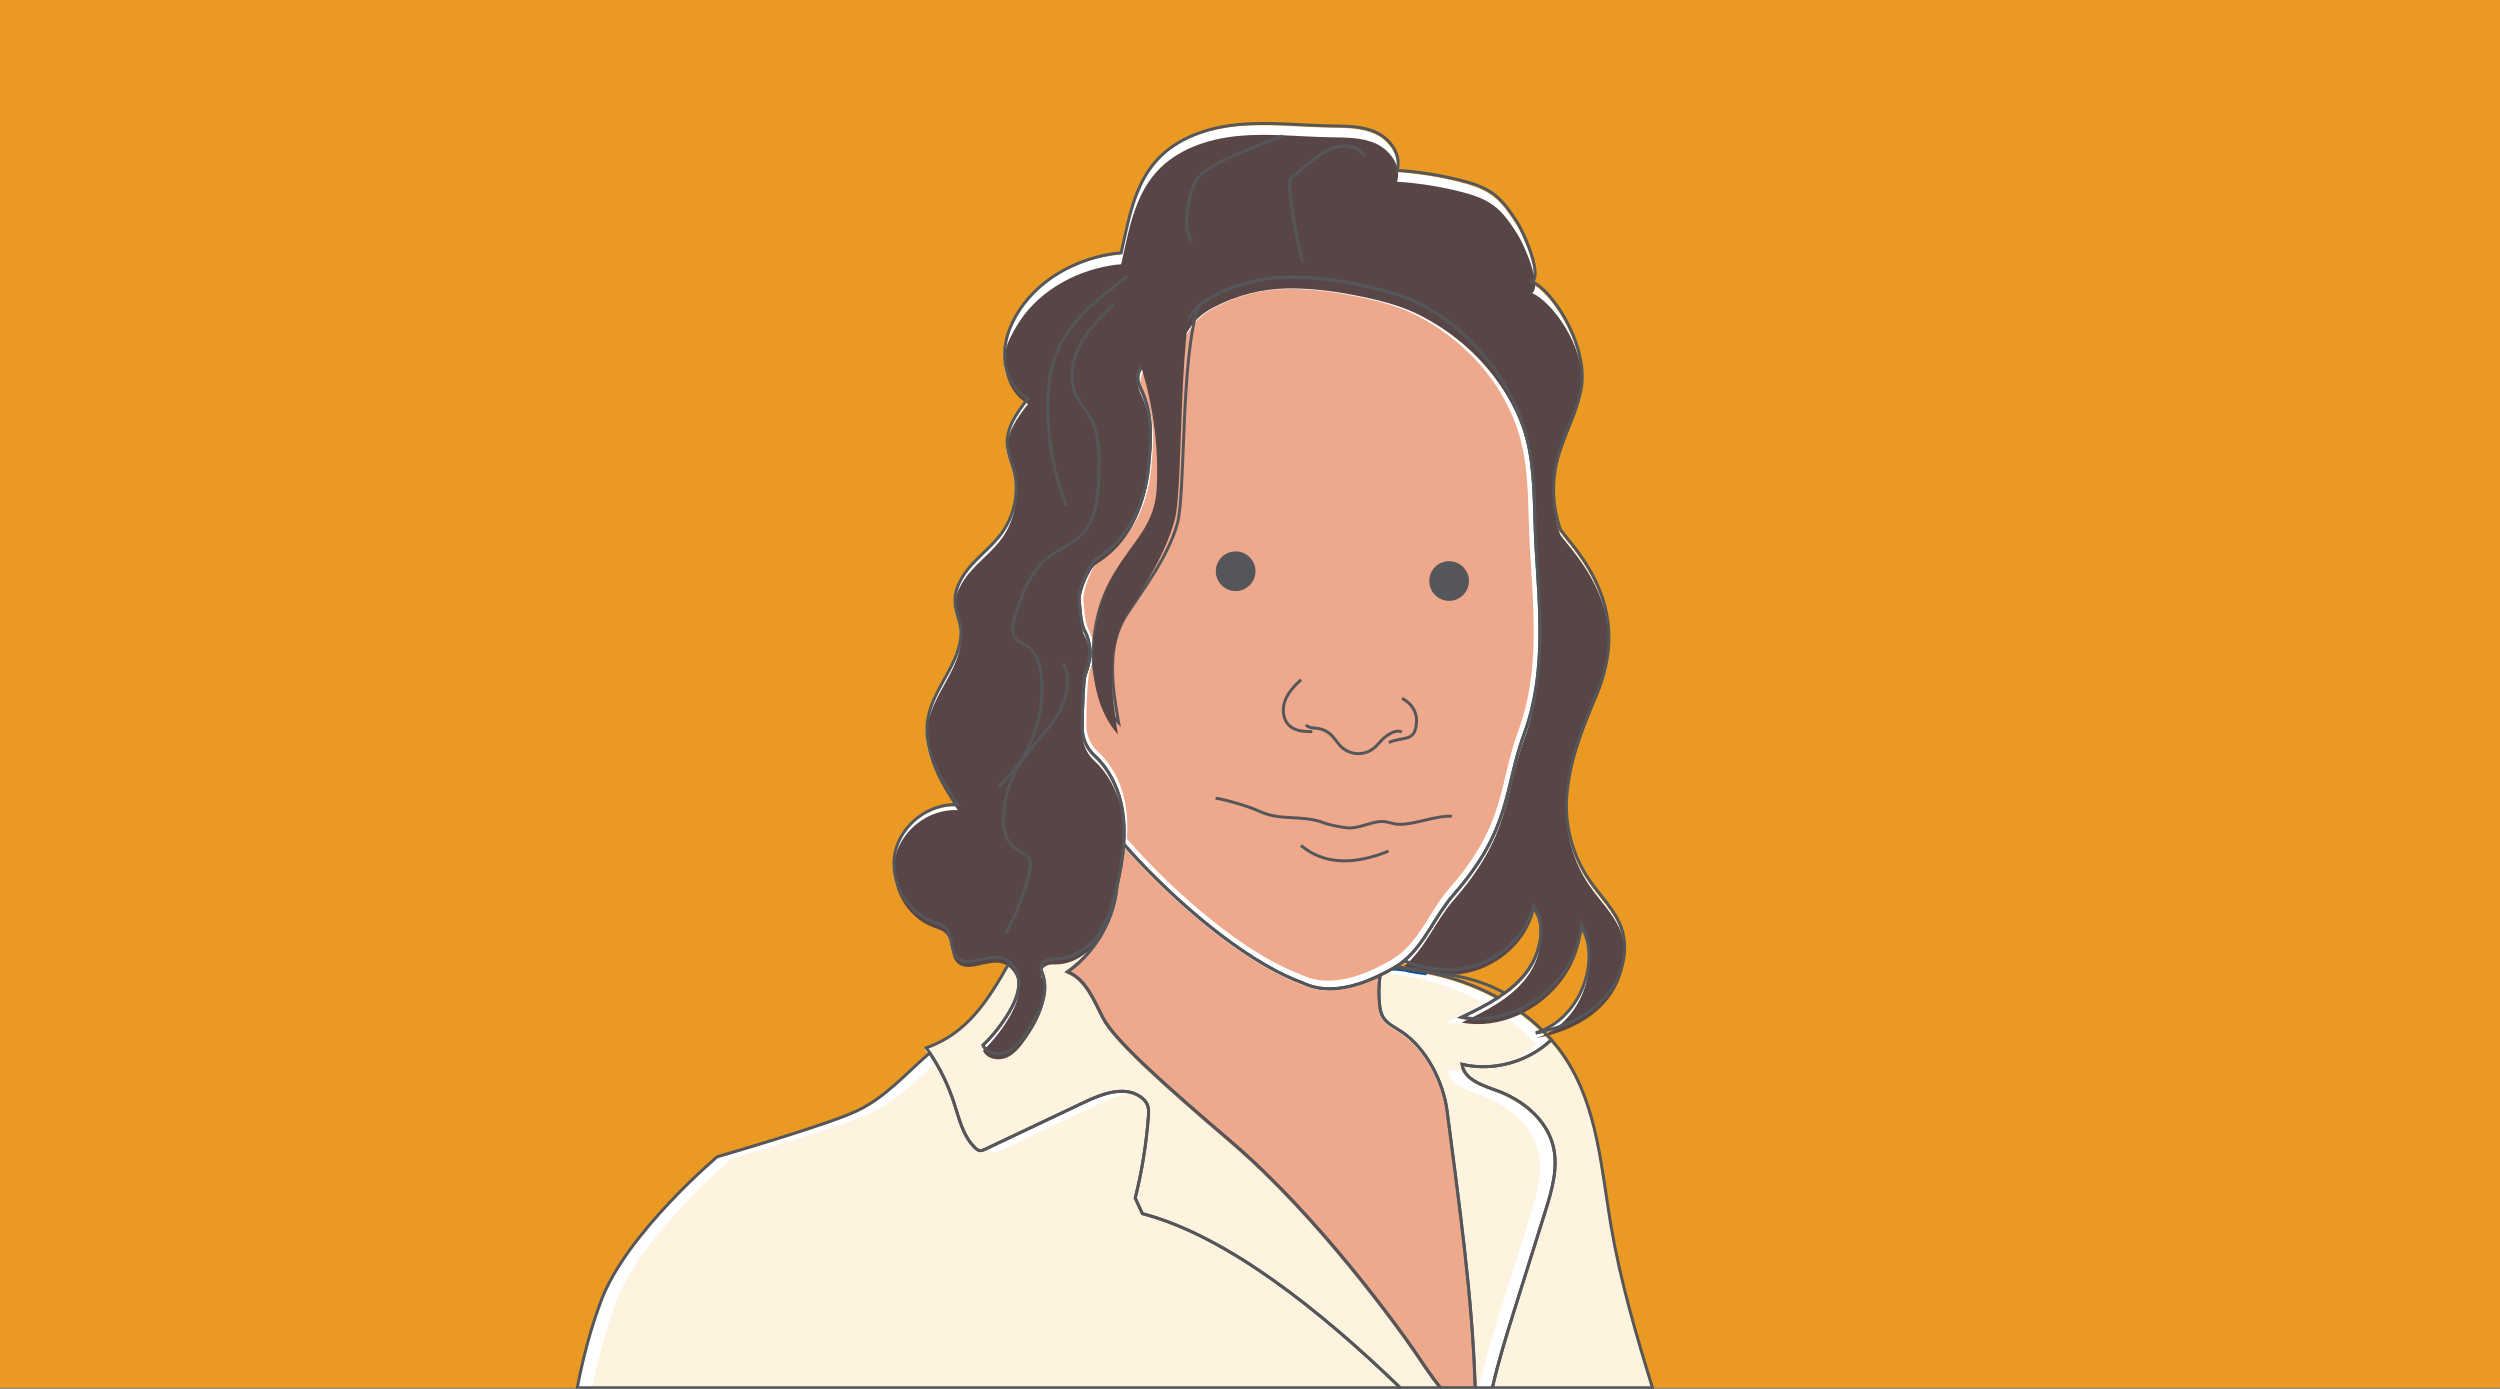 <?xml version="1.0" encoding="UTF-8"?>
<svg id="Layer_1" xmlns="http://www.w3.org/2000/svg" version="1.1" viewBox="0 0 841.89 467.72">
  <rect x="0" y="0" width="841.89" height="467.72" fill="#808080" stroke="none"/>
  <!-- Generator: Adobe Illustrator 29.0.0, SVG Export Plug-In . SVG Version: 2.1.0 Build 186)  -->
  <defs>
    <style>
      .st0, .st1, .st2 {
        fill: none;
      }

      .st3 {
        fill: #fdf3df;
      }

      .st4 {
        fill: #eea88c;
      }

      .st5 {
        fill: #ea9923;
      }

      .st6 {
        fill: #55565a;
      }

      .st7 {
        fill: #584646;
      }

      .st8 {
        fill: #fff;
      }

      .st1 {
        stroke: #054ea1;
        stroke-width: .89px;
      }

      .st1, .st2 {
        stroke-miterlimit: 10;
      }

      .st2 {
        stroke: #55565a;
      }
    </style>
  </defs>
  <rect class="st5" width="841.89" height="467.32"/>
  <g>
    <path class="st8" d="M375.54,301.17c.11-.73.19-1.45.26-2.18,0,.02,0,.04-.01.06-.6,2.64-1.29,5.29-2.17,7.85.22-.06.44-.11.66-.15.56-1.83.99-3.69,1.27-5.58Z"/>
    <path class="st8" d="M469.46,326.28s-.04.02-.06.04c1.19.12,2.37.26,3.55.42-.98-.24-1.95-.52-2.89-.84-.2.13-.39.27-.6.39Z"/>
    <path class="st8" d="M503.6,367.81c8.67,3.14,16.76,9.61,19.04,18.55,1.89,7.39-.41,15.14-2.69,22.42-3.44,10.99-6.89,21.97-10.33,32.96-2.7,8.62-5.4,17.36-7.41,26.19h53.91c-5.51-17.92-10.79-35.93-13.94-54.4-3.31-19.43-4.54-40.13-15.37-56.6-1.43-2.18-3.03-4.23-4.74-6.17-7.84,7.47-19.54,10.74-30.09,8.25.69,5.09,6.79,7.07,11.62,8.82Z"/>
    <path class="st8" d="M471.17,467.92c-26.58-25.74-58.41-51.21-86.83-58.62l-2.41-5.23c2.25-9.01,3.73-18.22,4.43-27.48.09-1.23.17-2.49-.23-3.66-.45-1.33-1.49-2.4-2.67-3.16-5.49-3.56-12.72-.81-18.64,1.99-11.16,5.29-22.32,10.58-33.48,15.87-.51.24-1.05.49-1.62.45-.68-.05-1.26-.51-1.75-.99-4.08-3.94-5.34-9.86-7.11-15.25-1.93-5.89-4.67-11.52-8.1-16.67-8.03,6.89-14.88,15.02-24.71,19.6-10.34,4.82-46.88,15.37-46.88,15.37,0,0-30.51,25.73-39.04,48.35-3.6,9.56-6.15,19.42-8.09,29.44h277.13Z"/>
    <path class="st8" d="M480.4,328c-2.47-.51-4.96-.93-7.45-1.27,2.41.59,4.92.96,7.45,1.27Z"/>
    <path class="st8" d="M320.86,371.86c1.76,5.39,3.03,11.31,7.11,15.25.49.48,1.07.94,1.75.99.56.04,1.11-.21,1.62-.45,11.16-5.29,22.32-10.58,33.48-15.87,5.91-2.8,13.14-5.55,18.64-1.99,1.18.76,2.21,1.83,2.67,3.16.4,1.16.32,2.43.23,3.66-.7,9.26-2.18,18.47-4.43,27.48l2.41,5.23c28.42,7.41,60.25,32.88,86.83,58.62h13.53c-3.31-4.15-6.23-8.74-9.24-13.09-4.93-7.13-31.88-44.67-61.15-69.69-22.27-19.04-39.32-34.19-43.25-41.8-3.06-5.92-5.7-13.01-11.9-15.47,2.8-1.99,5.31-4.35,7.5-6.99,3.44-4.14,6.05-8.97,7.62-14.12-.22.03-.44.08-.66.15-.96,2.76-2.15,5.42-3.78,7.84-1.23,1.83-2.74,3.51-4.47,4.91-.73.59-1.5,1.14-2.3,1.61-2.13,1.27-4.49,2.09-6.97,2.25-2.37.15-5.61.36-5.91,2.71-.11.83.27,1.63.55,2.42.37,1.04.58,2.08.68,3.14.54,5.85-2.81,11.87-6.32,16.88-1.75,2.5-3.71,5.07-6.52,6.27-2.81,1.2-6.69.43-7.91-2.37,3.43-3.3,6.4-7.08,8.82-11.18.62-1.06,1.2-2.16,1.71-3.29.96-2.18,1.61-4.48,1.51-6.84-.1-2.5-1.22-5.05-3.06-6.65-7.1,12.45-14.08,24-28.1,28.82.41.58.81,1.17,1.2,1.76,3.44,5.16,6.18,10.78,8.1,16.67Z"/>
    <path class="st8" d="M465.28,342.95c1.37,2.47,4.22,3.63,6.55,5.23,8.17,5.59,13.88,16.78,15.14,26.6,3.99,31.05,8.54,62.5,9.44,93.15h5.79c2.01-8.83,4.71-17.57,7.41-26.19,3.44-10.99,6.89-21.97,10.33-32.96,2.28-7.28,4.58-15.02,2.69-22.42-2.28-8.94-10.37-15.41-19.04-18.55-4.83-1.75-10.93-3.72-11.62-8.82,10.56,2.49,22.26-.78,30.09-8.25-.85-.97-1.73-1.92-2.65-2.83-.85.2-1.71.39-2.57.56.78-.24,1.54-.53,2.28-.85-2.56-2.52-5.34-4.82-8.3-6.89-5.94,2.63-12.54,3.66-18.98,2.45,4.17-2.01,8.41-4.09,12.3-6.6-5.81-3.19-12.06-5.65-18.44-7.34-1.76-.47-3.52-.87-5.3-1.24-2.54-.31-5.05-.68-7.45-1.27-1.18-.16-2.37-.29-3.55-.42-1.59.93-3.26,1.84-4.99,2.68-.46,3.28-.53,6.62-.18,9.92.15,1.39.38,2.81,1.06,4.04Z"/>
    <path class="st8" d="M371.05,343.33c3.93,7.61,20.98,22.76,43.25,41.8,29.27,25.03,56.22,62.56,61.15,69.69,3.01,4.35,5.93,8.94,9.24,13.09h11.71c-.9-30.64-5.45-62.1-9.44-93.15-1.26-9.82-6.97-21.01-15.14-26.6-2.33-1.6-5.17-2.76-6.55-5.23-.68-1.22-.91-2.64-1.06-4.04-.35-3.3-.28-6.63.18-9.92-2.32,1.13-4.75,2.14-7.21,2.92-6.35,2.02-12.98,2.53-18.91-.35-1.68-.61-3.38-1.33-5.11-2.12-19.74-9.11-42.05-29.64-55.09-44.61-.34,4.76-1.21,9.51-2.28,14.16-.07.73-.15,1.45-.26,2.18-.28,1.89-.71,3.76-1.27,5.58-1.57,5.15-4.18,9.97-7.62,14.12-2.19,2.64-4.71,5-7.5,6.99,6.2,2.47,8.84,9.55,11.9,15.47Z"/>
    <path class="st8" d="M516.87,184.35c-.62-10.64-.22-21.67-2.17-32.15-3.81-20.49-18.06-39.52-36.58-49.08-6.11-3.15-12.83-4.93-19.56-6.35-8.7-1.83-17.64-3.07-26.7-2.81-8.19.23-16.2,2.48-23.46,6.29s-7.42,6.81-11.36,11.46c-2.4,2.84-11.25,8.3-12.93,11.62-.67,1.32-1.29,2.72-1.32,4.2-.04,1.7.69,3.3,1.39,4.85,3.84,8.38,3.06,16.65,2.19,25.82-1.17,12.34-6.96,24.18-17.57,30.59-2.45,1.48-6.01,10.95-5.75,13.75.17,1.76.48,7.98,1.73,10.29,2.36,4.33,2.53,9.79.44,14.26-.57,1.22-1.16,11.12-1.13,18.82.02,3.53,1.59,6.83,4.19,9.22,4.49,4.11,7.46,9.87,8.86,15.91.18.78.35,1.57.48,2.36.62,3.79.7,7.63.43,11.46,13.04,14.97,35.35,35.51,55.09,44.61,1.72.8,3.43,1.52,5.11,2.12,5.93,2.88,12.56,2.37,18.91.35,2.47-.78,4.89-1.79,7.21-2.92,1.73-.84,3.4-1.75,4.99-2.68.02-.01.04-.02.06-.04.21-.12.4-.26.6-.39.86-.54,1.68-1.13,2.45-1.76,7.04-5.82,10.45-15.15,16.66-22.24,19.65-22.44,16.86-35.42,23.79-54.23,7.57-20.53,5.12-42.67,3.92-63.31Z"/>
    <path class="st8" d="M545.74,313.34c-2.1-6.19-7.09-10.87-10.8-16.25-5.68-8.23-8.44-18.43-7.68-28.4.94-12.27,5.47-24.03,10.32-35.34,13.26-30.94-11.62-51.56-12.69-54.95-7.31-23.08,7-36.52,7.56-49.9.56-13.38-9.9-29.87-16.86-33.05,3.43-2.33-2.74-16.45-5-19.92-2.24-3.44-4.54-6.96-7.81-9.44-3.34-2.54-7.46-3.82-11.54-4.84-6.93-1.73-14.02-2.84-21.16-3.3,1.64-5.05-2.18-10.54-7-12.77-4.82-2.23-10.34-2.1-15.66-2.2-10.3-.19-20.62-1.42-30.87-.43-10.25.99-20.75,4.53-27.58,12.23-7.67,8.65-9.41,20.74-11.78,30.97-1.24.09-2.48.24-3.71.45-12.82,2.15-25.12,9.35-31.63,20.6-2.64,4.55-4.3,9.81-3.86,15.05.44,5.24,3.23,10.42,7.82,12.98-3.68,4.69-7.57,10.04-6.96,15.97.26,2.51,1.32,4.86,2.01,7.29,2.11,7.38.66,15.7-3.82,21.93-2.92,4.05-6.94,7.15-10.28,10.86-3.33,3.71-6.07,8.48-5.48,13.44.27,2.29,1.24,4.44,1.67,6.71,2.06,11.07-8.82,20.32-10.84,31.4-1.89,10.38,4.21,20.36,10.04,29.15-9.64-.55-19.13,6.72-21.11,16.17-1.98,9.45,3.79,19.92,12.84,23.29,1.49.55,3.1.97,4.22,2.1,2.5,2.52,1.28,7.22,3.75,9.77,3.6,3.73,9.92-.95,14.97.23,1.07.25,2.01.77,2.82,1.47,1.85,1.6,2.97,4.15,3.06,6.65.09,2.36-.55,4.66-1.51,6.84-.5,1.13-1.08,2.23-1.71,3.29-2.41,4.1-5.39,7.88-8.82,11.18,1.22,2.8,5.1,3.57,7.91,2.37,2.81-1.2,4.76-3.77,6.52-6.27,3.51-5.01,6.86-11.02,6.32-16.88-.1-1.05-.31-2.1-.68-3.14-.45-1.24-1.11-2.53.22-3.89.9-.91,2.2-1.31,3.48-1.24,3.09.17,6.03-.71,8.63-2.26.8-.48,1.57-1.02,2.3-1.61,1.72-1.4,3.24-3.08,4.47-4.91,1.63-2.42,2.83-5.08,3.78-7.84.89-2.56,1.57-5.21,2.17-7.85,0-.02,0-.04.01-.06,1.06-4.65,1.94-9.4,2.28-14.16.27-3.83.19-7.67-.43-11.46-.13-.79-.29-1.57-.48-2.36-1.41-6.03-4.37-11.8-8.86-15.91-2.6-2.38-4.18-5.69-4.19-9.22-.03-7.7.55-17.59,1.13-18.82,2.09-4.47,1.92-9.93-.44-14.26-1.25-2.3-1.56-8.52-1.73-10.29-.26-2.8,3.3-12.27,5.75-13.75,10.61-6.41,16.4-18.25,17.57-30.59.87-9.17,1.64-17.44-2.19-25.82-.71-1.54-1.43-3.15-1.39-4.85.04-1.48.66-2.88,1.32-4.2,1.68-3.32,10.53-8.78,12.93-11.62,3.92-4.64,4.24-7.74,11.32-11.44,7.72-4.04,16.27-6.24,24.98-6.34,8.55-.09,16.99,1.11,25.21,2.84,6.73,1.41,13.45,3.19,19.56,6.35,18.52,9.56,32.77,28.6,36.58,49.08,1.95,10.48,1.55,21.51,2.17,32.15,1.2,20.64,3.65,42.78-3.92,63.31-6.93,18.81-4.14,31.78-23.79,54.23-6.21,7.1-9.62,16.42-16.66,22.24,6.89,2.91,14.6,3.86,21.86,2.15,10.24-2.4,19.24-10.39,21.88-20.58,4.44,7.2,2,17.03-3.47,23.48-1.88,2.22-4.05,4.13-6.39,5.84-.74.54-1.49,1.05-2.26,1.55-3.88,2.52-8.12,4.59-12.3,6.6,6.45,1.21,13.04.19,18.98-2.45.85-.38,1.69-.8,2.52-1.24,10.25-5.51,18.06-15.87,18.85-27.56,5.95,11.53.94,27.02-9.77,33.92-.35.23-2.61,1.47-3.3,1.77-.74.32-1.5.61-2.28.85.86-.16,1.72-.35,2.57-.56.76-.18,1.53-.38,2.28-.59,0,0,0,0,0,0,0,0,.02,0,.03,0,0,0,.02,0,.03,0,0,0,0,0,0,0,6.71-1.91,13.06-5.14,17.82-10.18,5.91-6.26,8.93-15.64,6.16-23.79Z"/>
  </g>
  <g>
    <path class="st0" d="M375.54,301.17c.11-.73.19-1.45.26-2.18,0,.02,0,.04-.01.06-.6,2.64-1.29,5.29-2.17,7.85.22-.06.44-.11.66-.15.56-1.83.99-3.69,1.27-5.58Z"/>
    <path class="st0" d="M472.95,326.73c2.5.33,4.98.76,7.45,1.27,3.11.38,6.24.68,9.26,1.2,5.85,1,11.51,3,16.73,5.83,2.34-1.7,4.51-3.61,6.39-5.84,5.47-6.46,7.91-16.28,3.47-23.48-2.65,10.18-11.64,18.17-21.88,20.58-7.26,1.7-14.97.76-21.86-2.15-.77.63-1.59,1.22-2.45,1.76.94.32,1.91.6,2.89.84Z"/>
    <path class="st1" d="M469.46,326.28s-.04.02-.06.04c1.19.12,2.37.26,3.55.42-.98-.24-1.95-.52-2.89-.84-.2.13-.39.27-.6.39Z"/>
    <path class="st3" d="M503.6,367.81c8.67,3.14,16.76,9.61,19.04,18.55,1.89,7.39-.41,15.14-2.69,22.42-3.44,10.99-6.89,21.97-10.33,32.96-2.7,8.62-5.4,17.36-7.41,26.19h53.91c-5.51-17.92-10.79-35.93-13.94-54.4-3.31-19.43-4.54-40.13-15.37-56.6-1.43-2.18-3.03-4.23-4.74-6.17-7.84,7.47-19.54,10.74-30.09,8.25.69,5.09,6.79,7.07,11.62,8.82Z"/>
    <path class="st3" d="M476.49,467.92c-26.58-25.74-58.41-51.21-86.83-58.62l-2.41-5.23c2.25-9.01,3.73-18.22,4.43-27.48.09-1.23.17-2.49-.23-3.66-.45-1.33-1.49-2.4-2.67-3.16-5.49-3.56-12.72-.81-18.64,1.99-11.16,5.29-22.32,10.58-33.48,15.87-.51.24-1.05.49-1.62.45-.68-.05-1.26-.51-1.75-.99-4.08-3.94-5.34-9.86-7.11-15.25-1.93-5.89-4.67-11.52-8.1-16.67-8.03,6.89-14.88,15.02-24.71,19.6-10.34,4.82-46.88,15.37-46.88,15.37,0,0-30.51,25.73-39.04,48.35-3.6,9.56-6.15,19.42-8.09,29.44h277.13Z"/>
    <path class="st1" d="M480.4,328c-2.47-.51-4.96-.93-7.45-1.27,2.41.59,4.92.96,7.45,1.27Z"/>
    <path class="st3" d="M320.86,371.86c1.76,5.39,3.03,11.31,7.11,15.25.49.48,1.07.94,1.75.99.56.04,1.11-.21,1.62-.45,11.16-5.29,22.32-10.58,33.48-15.87,5.91-2.8,13.14-5.55,18.64-1.99,1.18.76,2.21,1.83,2.67,3.16.4,1.16.32,2.43.23,3.66-.7,9.26-2.18,18.47-4.43,27.48l2.41,5.23c28.42,7.41,60.25,32.88,86.83,58.62h13.53c-3.31-4.15-6.23-8.74-9.24-13.09-4.93-7.13-31.88-44.67-61.15-69.69-22.27-19.04-39.32-34.19-43.25-41.8-3.06-5.92-5.7-13.01-11.9-15.47,2.8-1.99,5.31-4.35,7.5-6.99,3.44-4.14,6.05-8.97,7.62-14.12-.22.03-.44.08-.66.15-.96,2.76-2.15,5.42-3.78,7.84-1.23,1.83-2.74,3.51-4.47,4.91-.73.59-1.5,1.14-2.3,1.61-2.13,1.27-4.49,2.09-6.97,2.25-2.37.15-5.61.36-5.91,2.71-.11.83.27,1.63.55,2.42.37,1.04.58,2.08.68,3.14.54,5.85-2.81,11.87-6.32,16.88-1.75,2.5-3.71,5.07-6.52,6.27-2.81,1.2-6.69.43-7.91-2.37,3.43-3.3,6.4-7.08,8.82-11.18.62-1.06,1.2-2.16,1.71-3.29.96-2.18,1.61-4.48,1.51-6.84-.1-2.5-1.22-5.05-3.06-6.65-7.1,12.45-14.08,24-28.1,28.82.41.58.81,1.17,1.2,1.76,3.44,5.16,6.18,10.78,8.1,16.67Z"/>
    <path class="st3" d="M460.52,344.03c1.37,2.47,4.22,3.63,6.55,5.23,8.17,5.59,13.88,16.78,15.14,26.6,3.99,31.05,8.54,62.5,9.44,93.15h5.79c2.01-8.83,4.71-17.57,7.41-26.19,3.44-10.99,6.89-21.97,10.33-32.96,2.28-7.28,4.58-15.02,2.69-22.42-2.28-8.94-10.37-15.41-19.04-18.55-4.83-1.75-10.93-3.72-11.62-8.82,10.56,2.49,22.26-.78,30.09-8.25-.85-.97-1.73-1.92-2.65-2.83-.85.2-1.71.39-2.57.56.78-.24,1.54-.53,2.28-.85-2.56-2.52-5.34-4.82-8.3-6.89-5.94,2.63-12.54,3.66-18.98,2.45,4.17-2.01,8.41-4.09,12.3-6.6-5.81-3.19-12.06-5.65-18.44-7.34-1.76-.47-3.52-.87-5.3-1.24-2.54-.31-5.05-.68-7.45-1.27-1.18-.16-2.37-.29-3.55-.42-1.59.93-3.26,1.84-4.99,2.68-.46,3.28-.53,6.62-.18,9.92.15,1.39.38,2.81,1.06,4.04Z"/>
    <path class="st4" d="M371.05,343.33c3.93,7.61,20.98,22.76,43.25,41.8,29.27,25.03,56.22,62.56,61.15,69.69,3.01,4.35,5.93,8.94,9.24,13.09h11.71c-.9-30.64-5.45-62.1-9.44-93.15-1.26-9.82-6.97-21.01-15.14-26.6-2.33-1.6-5.17-2.76-6.55-5.23-.68-1.22-.91-2.64-1.06-4.04-.35-3.3-.28-6.63.18-9.92-2.32,1.13-4.75,2.14-7.21,2.92-6.35,2.02-12.98,2.53-18.91-.35-1.68-.61-3.38-1.33-5.11-2.12-19.74-9.11-42.05-29.64-55.09-44.61-.34,4.76-1.21,9.51-2.28,14.16-.07.73-.15,1.45-.26,2.18-.28,1.89-.71,3.76-1.27,5.58-1.57,5.15-4.18,9.97-7.62,14.12-2.19,2.64-4.71,5-7.5,6.99,6.2,2.47,8.84,9.55,11.9,15.47Z"/>
    <path class="st4" d="M515.17,183.99c-.61-10.43-.21-21.24-2.12-31.51-3.73-20.08-17.66-36.78-35.76-46.15-5.97-3.09-12.54-4.83-19.12-6.22-8.5-1.79-17.25-3.01-26.11-2.76-8.01.23-15.84,2.43-22.93,6.16s-7.26,6.68-11.1,11.24c-2.35,2.78-11,6.17-12.64,9.43-.65,1.29-1.26,2.66-1.29,4.11-.04,1.66.67,3.24,1.36,4.75,3.75,8.21,2.99,16.32,2.14,25.31-1.14,12.09-6.8,23.7-17.17,29.98-2.4,1.45-5.88,10.73-5.62,13.48.16,1.73.47,7.83,1.69,10.08,2.31,4.25,2.47,9.6.43,13.98-.56,1.2-1.14,10.9-1.1,18.44.02,3.46,1.55,6.7,4.1,9.03,4.39,4.03,7.29,9.68,8.67,15.59.18.77.34,1.54.47,2.31.61,3.72.69,7.48.42,11.23,12.75,14.67,34.56,34.8,53.86,43.73,1.69.78,3.35,1.49,4.99,2.08,5.79,2.82,12.28,2.32,18.48.35,2.41-.77,4.78-1.75,7.05-2.87,1.69-.83,3.33-1.72,4.88-2.63.02-.01.04-.02.06-.04.2-.12.39-.26.58-.38.84-.53,1.64-1.11,2.39-1.73,6.88-5.71,10.21-14.85,16.29-21.8,19.21-22,16.48-34.72,23.26-53.15,7.4-20.12,5-41.82,3.83-62.06Z"/>
    <path class="st7" d="M546.11,314.57c-2.1-6.19-7.09-10.87-10.8-16.25-5.68-8.23-8.44-18.43-7.68-28.4.94-12.27,5.47-24.03,10.32-35.34,13.26-30.94-11.62-51.56-12.69-54.95-7.31-23.08,7-36.52,7.56-49.9.56-13.38-9.9-27.87-16.86-31.04,3.43-2.33-2.74-16.45-5-19.92-2.24-3.44-4.54-6.96-7.81-9.44-3.34-2.54-7.46-3.82-11.54-4.84-6.93-1.73-14.02-2.84-21.16-3.3,1.64-5.05-2.18-10.54-7-12.77-4.82-2.23-10.34-2.1-15.66-2.2-10.3-.19-20.62-1.42-30.87-.43-10.25.99-20.75,4.53-27.58,12.23-7.67,8.65-9.41,20.74-11.78,30.97-1.24.09-2.48.24-3.71.45-12.82,2.15-25.12,9.35-31.63,20.6-2.64,4.55-4.3,7.81-3.86,13.05.44,5.24,3.23,10.42,7.82,12.98-3.68,4.69-7.57,10.04-6.96,15.97.26,2.51,1.32,4.86,2.01,7.29,2.11,7.38.66,15.7-3.82,21.93-2.92,4.05-6.94,7.15-10.28,10.86-3.33,3.71-6.07,8.48-5.48,13.44.27,2.29,1.24,4.44,1.67,6.71,2.06,11.07-8.82,20.32-10.84,31.4-1.89,10.38,4.21,20.36,10.04,29.15-9.64-.55-19.13,6.72-21.11,16.17-1.98,9.45,3.79,19.92,12.84,23.29,1.49.55,3.1.97,4.22,2.1,2.5,2.52,1.28,7.22,3.75,9.77,3.6,3.73,9.92-.95,14.97.23,1.07.25,2.01.77,2.82,1.47,1.85,1.6,2.97,4.15,3.06,6.65.09,2.36-.55,4.66-1.51,6.84-.5,1.13-1.08,2.23-1.71,3.29-2.41,4.1-5.39,7.88-8.82,11.18,1.22,2.8,5.1,3.57,7.91,2.37,2.81-1.2,4.76-3.77,6.52-6.27,3.51-5.01,6.86-11.02,6.32-16.88-.1-1.05-.31-2.1-.68-3.14-.45-1.24-1.11-2.53.22-3.89.9-.91,2.2-1.31,3.48-1.24,3.09.17,6.03-.71,8.63-2.26.8-.48,1.57-1.02,2.3-1.61,1.72-1.4,3.24-3.08,4.47-4.91,1.63-2.42,2.83-5.08,3.78-7.84.89-2.56,1.57-5.21,2.17-7.85,0-.02,0-.04.01-.06,1.06-4.65,1.94-9.4,2.28-14.16.27-3.83.19-7.67-.43-11.46-.13-.79-.29-1.57-.48-2.36-1.41-6.03-4.37-11.8-8.86-15.91-2.6-2.38-4.18-5.69-4.19-9.22-.03-7.7.55-17.59,1.13-18.82,2.09-4.47,1.92-9.93-.44-14.26-1.25-2.3-1.56-8.52-1.73-10.29-.26-2.8,3.3-12.27,5.75-13.75,10.61-6.41,16.4-18.25,17.57-30.59.87-9.17,1.64-17.44-2.19-25.82-.71-1.54-1.43-3.15-1.39-4.85.04-1.48.66-2.88,1.32-4.2,1.68-3.32,10.53-6.77,12.93-9.62,3.92-4.64,4.24-7.74,11.32-11.44,7.72-4.04,16.27-6.24,24.98-6.34,8.55-.09,16.99,1.11,25.21,2.84,6.73,1.41,13.45,3.19,19.56,6.35,18.52,9.56,32.77,26.6,36.58,47.08,1.95,10.48,1.55,21.51,2.17,32.15,1.2,20.64,3.65,42.78-3.92,63.31-6.93,18.81-4.14,31.78-23.79,54.23-6.21,7.1-9.62,16.42-16.66,22.24,6.89,2.91,14.6,3.86,21.86,2.15,10.24-2.4,19.24-10.39,21.88-20.58,4.44,7.2,2,17.03-3.47,23.48-1.88,2.22-4.05,4.13-6.39,5.84-.74.54-1.49,1.05-2.26,1.55-3.88,2.52-8.12,4.59-12.3,6.6,6.45,1.21,13.04.19,18.98-2.45.85-.38,1.69-.8,2.52-1.24,10.25-5.51,18.06-15.87,18.85-27.56,5.95,11.53.94,27.02-9.77,33.92-.35.23-2.61,1.47-3.3,1.77-.74.32-1.5.61-2.28.85.86-.16,1.72-.35,2.57-.56.76-.18,1.53-.38,2.28-.59,0,0,0,0,0,0,0,0,.02,0,.03,0,0,0,.02,0,.03,0,0,0,0,0,0,0,6.71-1.91,13.06-5.14,17.82-10.18,5.91-6.26,8.93-15.64,6.16-23.79Z"/>
  </g>
  <path class="st2" d="M472.03,246.59c-.98-.69-2.33-.33-3.4.21-1.19.6-2.28,1.38-3.22,2.32-.88.88-1.64,1.88-2.58,2.69-1.54,1.31-3.56,2.03-5.58,1.98s-4.01-.85-5.49-2.22c-1.39-1.29-2.31-3.03-3.72-4.3-1.21-1.09-2.77-1.8-4.39-2-1.38-.17-3.02-.09-3.87-1.19"/>
  <path class="st2" d="M467.7,250.05c5.11-2.22,8.97.06,9.33-7.04.18-3.45-1.91-6.32-4.88-7.83"/>
  <path class="st2" d="M441.92,246.39c-2.62-.03-5.46-.14-7.47-1.81-2.35-1.95-2.79-5.54-1.77-8.42s3.2-5.19,5.43-7.27"/>
  <path class="st2" d="M488.9,274.88c-5.13-.34-12.56,2.84-17.7,2.72-2.86-.07-4-1.26-6.84-.91-2.93.36-7.28,2.32-10.23,2.13-1.84-.12-6.28-.96-8-1.62-7.95-3.05-14.59-.49-22.3-4.11-3.07-1.44-11.11-3.85-14.48-4.3"/>
  <path class="st2" d="M467.58,286.62c-11.48,4.66-21.58,4.66-29.48-1.91"/>
  <path class="st2" d="M375.07,102.47c-4.2,4.08-8.47,8.25-11.25,13.41-2.79,5.15-3.91,11.54-1.54,16.9,1.31,2.97,3.59,5.42,5.11,8.29,2.95,5.57,2.84,12.2,2.66,18.5-.21,7.13-.68,14.95-5.57,20.15-3.33,3.55-8.19,5.24-11.94,8.33-5.74,4.73-8.34,12.19-10.68,19.25-.88,2.65-1.63,5.92.29,7.94.94.99,2.33,1.41,3.5,2.13,3.35,2.06,4.59,6.3,5.01,10.21,1.52,13.84-4.09,28.27-14.56,37.44"/>
  <path class="st2" d="M358,223.26c3.08,5.72,1.09,12.95-2.45,18.4-3.54,5.45-8.47,9.89-11.98,15.36-3.41,5.33-5.38,11.58-5.63,17.9-.15,3.73.49,7.88,3.37,10.25,1.87,1.54,4.64,2.32,5.46,4.6.43,1.2.19,2.52-.1,3.76-1.65,7.28-4.39,14.32-8.09,20.8"/>
  <path class="st2" d="M379.51,93.22c-9.26,6.94-18.93,14.38-23.45,25.04-2.55,6.02-3.26,12.67-3.24,19.21.04,11.21,2.17,22.4,6.25,32.84"/>
  <path class="st2" d="M438.83,88.49c-2.27-8.36-3.8-16.92-4.55-25.54-.06-.74-.12-1.5.13-2.19.32-.88,1.08-1.51,1.81-2.09,1.56-1.25,3.13-2.51,4.69-3.76,2.78-2.23,5.66-4.51,9.11-5.41s7.62-.02,9.51,2.99"/>
  <path class="st2" d="M431.95,45.77c-6.26,2.31-12.44,4.83-18.52,7.56-4.37,1.96-8.97,4.29-11.2,8.52-.99,1.87-1.42,3.97-1.84,6.05-.91,4.51-1.67,9.62,1.04,13.33"/>
  <g>
    <path class="st2" d="M375.91,300.57c.11-.73.19-1.45.26-2.18,0,.02,0,.04-.01.06-.6,2.64-1.29,5.29-2.17,7.85.22-.06.44-.11.66-.15.56-1.83.99-3.69,1.27-5.58Z"/>
    <path class="st2" d="M473.31,326.13c2.5.33,4.98.76,7.45,1.27,3.11.38,6.24.68,9.26,1.2,5.85,1,11.51,3,16.73,5.83,2.34-1.7,4.51-3.61,6.39-5.84,5.47-6.46,7.91-16.28,3.47-23.48-2.65,10.18-11.64,18.17-21.88,20.58-7.26,1.7-14.97.76-21.86-2.15-.77.63-1.59,1.22-2.45,1.76.94.32,1.91.6,2.89.84Z"/>
    <path class="st2" d="M469.82,325.68s-.04.02-.06.04c1.19.12,2.37.26,3.55.42-.98-.24-1.95-.52-2.89-.84-.2.13-.39.27-.6.39Z"/>
    <path class="st2" d="M503.96,367.21c8.67,3.14,16.76,9.61,19.04,18.55,1.89,7.39-.41,15.14-2.69,22.42-3.44,10.99-6.89,21.97-10.33,32.96-2.7,8.62-5.4,17.36-7.41,26.19h53.91c-5.51-17.92-10.79-35.93-13.94-54.4-3.31-19.43-4.54-40.13-15.37-56.6-1.43-2.18-3.03-4.23-4.74-6.17-7.84,7.47-19.54,10.74-30.09,8.25.69,5.09,6.79,7.07,11.62,8.82Z"/>
    <path class="st2" d="M471.53,467.32c-26.58-25.74-58.41-51.21-86.83-58.62l-2.41-5.23c2.25-9.01,3.73-18.22,4.43-27.48.09-1.23.17-2.49-.23-3.66-.45-1.33-1.49-2.4-2.67-3.16-5.49-3.56-12.72-.81-18.64,1.99-11.16,5.29-22.32,10.58-33.48,15.87-.51.24-1.05.49-1.62.45-.68-.05-1.26-.51-1.75-.99-4.08-3.94-5.34-9.86-7.11-15.25-1.93-5.89-4.67-11.52-8.1-16.67-8.03,6.89-14.88,15.02-24.71,19.6-10.34,4.82-46.88,15.37-46.88,15.37,0,0-30.51,25.73-39.04,48.35-3.6,9.56-6.15,19.42-8.09,29.44h277.13Z"/>
    <path class="st2" d="M480.77,327.39c-2.47-.51-4.96-.93-7.45-1.27,2.41.59,4.92.96,7.45,1.27Z"/>
    <path class="st2" d="M321.23,371.25c1.76,5.39,3.03,11.31,7.11,15.25.49.48,1.07.94,1.75.99.56.04,1.11-.21,1.62-.45,11.16-5.29,22.32-10.58,33.48-15.87,5.91-2.8,13.14-5.55,18.64-1.99,1.18.76,2.21,1.83,2.67,3.16.4,1.16.32,2.43.23,3.66-.7,9.26-2.18,18.47-4.43,27.48l2.41,5.23c28.42,7.41,60.25,32.88,86.83,58.62h13.53c-3.31-4.15-6.23-8.74-9.24-13.09-4.93-7.13-31.88-44.67-61.15-69.69-22.27-19.04-39.32-34.19-43.25-41.8-3.06-5.92-5.7-13.01-11.9-15.47,2.8-1.99,5.31-4.35,7.5-6.99,3.44-4.14,6.05-8.97,7.62-14.12-.22.03-.44.08-.66.15-.96,2.76-2.15,5.42-3.78,7.84-1.23,1.83-2.74,3.51-4.47,4.91-.73.59-1.5,1.14-2.3,1.61-2.13,1.27-4.49,2.09-6.97,2.25-2.37.15-5.61.36-5.91,2.71-.11.83.27,1.63.55,2.42.37,1.04.58,2.08.68,3.14.54,5.85-2.81,11.87-6.32,16.88-1.75,2.5-3.71,5.07-6.52,6.27-2.81,1.2-6.69.43-7.91-2.37,3.43-3.3,6.4-7.08,8.82-11.18.62-1.06,1.2-2.16,1.71-3.29.96-2.18,1.61-4.48,1.51-6.84-.1-2.5-1.22-5.05-3.06-6.65-7.1,12.45-14.08,24-28.1,28.82.41.58.81,1.17,1.2,1.76,3.44,5.16,6.18,10.78,8.1,16.67Z"/>
    <path class="st2" d="M465.65,342.35c1.37,2.47,4.22,3.63,6.55,5.23,8.17,5.59,13.88,16.78,15.14,26.6,3.99,31.05,8.54,62.5,9.44,93.15h5.79c2.01-8.83,4.71-17.57,7.41-26.19,3.44-10.99,6.89-21.97,10.33-32.96,2.28-7.28,4.58-15.02,2.69-22.42-2.28-8.94-10.37-15.41-19.04-18.55-4.83-1.75-10.93-3.72-11.62-8.82,10.56,2.49,22.26-.78,30.09-8.25-.85-.97-1.73-1.92-2.65-2.83-.85.2-1.71.39-2.57.56.78-.24,1.54-.53,2.28-.85-2.56-2.52-5.34-4.82-8.3-6.89-5.94,2.63-12.54,3.66-18.98,2.45,4.17-2.01,8.41-4.09,12.3-6.6-5.81-3.19-12.06-5.65-18.44-7.34-1.76-.47-3.52-.87-5.3-1.24-2.54-.31-5.05-.68-7.45-1.27-1.18-.16-2.37-.29-3.55-.42-1.59.93-3.26,1.84-4.99,2.68-.46,3.28-.53,6.62-.18,9.92.15,1.39.38,2.81,1.06,4.04Z"/>
    <path class="st2" d="M371.42,342.73c3.93,7.61,20.98,22.76,43.25,41.8,29.27,25.03,56.22,62.56,61.15,69.69,3.01,4.35,5.93,8.94,9.24,13.09h11.71c-.9-30.64-5.45-62.1-9.44-93.15-1.26-9.82-6.97-21.01-15.14-26.6-2.33-1.6-5.17-2.76-6.55-5.23-.68-1.22-.91-2.64-1.06-4.04-.35-3.3-.28-6.63.18-9.92-2.32,1.13-4.75,2.14-7.21,2.92-6.35,2.02-12.98,2.53-18.91-.35-1.68-.61-3.38-1.33-5.11-2.12-19.74-9.11-42.05-29.64-55.09-44.61-.34,4.76-1.21,9.51-2.28,14.16-.07.73-.15,1.45-.26,2.18-.28,1.89-.71,3.76-1.27,5.58-1.57,5.15-4.18,9.97-7.62,14.12-2.19,2.64-4.71,5-7.5,6.99,6.2,2.47,8.84,9.55,11.9,15.47Z"/>
    <path class="st2" d="M517.24,183.75c-.62-10.64-.22-21.67-2.17-32.15-3.81-20.49-18.06-39.52-36.58-49.08-6.11-3.15-12.83-4.93-19.56-6.35-8.7-1.83-17.64-3.07-26.7-2.81-8.19.23-16.2,2.48-23.46,6.29s-7.42,6.81-11.36,11.46c-2.4,2.84-11.25,8.3-12.93,11.62-.67,1.32-1.29,2.72-1.32,4.2-.04,1.7.69,3.3,1.39,4.85,3.84,8.38,3.06,16.65,2.19,25.82-1.17,12.34-6.96,24.18-17.57,30.59-2.45,1.48-6.01,10.95-5.75,13.75.17,1.76.48,7.98,1.73,10.29,2.36,4.33,2.53,9.79.44,14.26-.57,1.22-1.16,11.12-1.13,18.82.02,3.53,1.59,6.83,4.19,9.22,4.49,4.11,7.46,9.87,8.86,15.91.18.78.35,1.57.48,2.36.62,3.79.7,7.63.43,11.46,13.04,14.97,35.35,35.51,55.09,44.61,1.72.8,3.43,1.52,5.11,2.12,5.93,2.88,12.56,2.37,18.91.35,2.47-.78,4.89-1.79,7.21-2.92,1.73-.84,3.4-1.75,4.99-2.68.02-.01.04-.02.06-.04.21-.12.4-.26.6-.39.86-.54,1.68-1.13,2.45-1.76,7.04-5.82,10.45-15.15,16.66-22.24,19.65-22.44,16.86-35.42,23.79-54.23,7.57-20.53,5.12-42.67,3.92-63.31Z"/>
    <path class="st2" d="M546.11,312.74c-2.1-6.19-7.09-10.87-10.8-16.25-5.68-8.23-8.44-18.43-7.68-28.4.94-12.27,5.47-24.03,10.32-35.34,13.26-30.94-11.62-51.56-12.69-54.95-7.31-23.08,7-36.52,7.56-49.9.56-13.38-9.9-29.87-16.86-33.05,3.43-2.33-2.74-16.45-5-19.92-2.24-3.44-4.54-6.96-7.81-9.44-3.34-2.54-7.46-3.82-11.54-4.84-6.93-1.73-14.02-2.84-21.16-3.3,1.64-5.05-2.18-10.54-7-12.77-4.82-2.23-10.34-2.1-15.66-2.2-10.3-.19-20.62-1.42-30.87-.43-10.25.99-20.75,4.53-27.58,12.23-7.67,8.65-9.41,20.74-11.78,30.97-1.24.09-2.48.24-3.71.45-12.82,2.15-25.12,9.35-31.63,20.6-2.64,4.55-4.3,9.81-3.86,15.05.44,5.24,3.23,10.42,7.82,12.98-3.68,4.69-7.57,10.04-6.96,15.97.26,2.51,1.32,4.86,2.01,7.29,2.11,7.38.66,15.7-3.82,21.93-2.92,4.05-6.94,7.15-10.28,10.86-3.33,3.71-6.07,8.48-5.48,13.44.27,2.29,1.24,4.44,1.67,6.71,2.06,11.07-8.82,20.32-10.84,31.4-1.89,10.38,4.21,20.36,10.04,29.15-9.64-.55-19.13,6.72-21.11,16.17-1.98,9.45,3.79,19.92,12.84,23.29,1.49.55,3.1.97,4.22,2.1,2.5,2.52,1.28,7.22,3.75,9.77,3.6,3.73,9.92-.95,14.97.23,1.07.25,2.01.77,2.82,1.47,1.85,1.6,2.97,4.15,3.06,6.65.09,2.36-.55,4.66-1.51,6.84-.5,1.13-1.08,2.23-1.71,3.29-2.41,4.1-5.39,7.88-8.82,11.18,1.22,2.8,5.1,3.57,7.91,2.37,2.81-1.2,4.76-3.77,6.52-6.27,3.51-5.01,6.86-11.02,6.32-16.88-.1-1.05-.31-2.1-.68-3.14-.45-1.24-1.11-2.53.22-3.89.9-.91,2.2-1.31,3.48-1.24,3.09.17,6.03-.71,8.63-2.26.8-.48,1.57-1.02,2.3-1.61,1.72-1.4,3.24-3.08,4.47-4.91,1.63-2.42,2.83-5.08,3.78-7.84.89-2.56,1.57-5.21,2.17-7.85,0-.02,0-.04.01-.06,1.06-4.65,1.94-9.4,2.28-14.16.27-3.83.19-7.67-.43-11.46-.13-.79-.29-1.57-.48-2.36-1.41-6.03-4.37-11.8-8.86-15.91-2.6-2.38-4.18-5.69-4.19-9.22-.03-7.7.55-17.59,1.13-18.82,2.09-4.47,1.92-9.93-.44-14.26-1.25-2.3-1.56-8.52-1.73-10.29-.26-2.8,3.3-12.27,5.75-13.75,10.61-6.41,16.4-18.25,17.57-30.59.87-9.17,1.64-17.44-2.19-25.82-.71-1.54-1.43-3.15-1.39-4.85.04-1.48.66-2.88,1.32-4.2.45-.88,1.41-1.92,2.62-3.02.17.97.46,1.96.88,2.99,5.15,12.63,3.06,31.39,2.08,45-.69,9.67-6.62,14.65-11.98,21.88-6.33,8.53-9.26,17.54-9.93,28.26-.58,9.24,2.03,18.99,8.54,25.58-2.21-12.3-4.16-26,2.7-36.44,6.3-9.58,13.62-19.07,16.97-30.21,2.97-9.89,1.1-56.54,7.21-73.55,1.23-1.16,2.82-2.32,5.15-3.54,7.72-4.04,16.27-6.24,24.98-6.34,8.55-.09,16.99,1.11,25.21,2.84,6.73,1.41,13.45,3.19,19.56,6.35,18.52,9.56,32.77,28.6,36.58,49.08,1.95,10.48,1.55,21.51,2.17,32.15,1.2,20.64,3.65,42.78-3.92,63.31-6.93,18.81-4.14,31.78-23.79,54.23-6.21,7.1-9.62,16.42-16.66,22.24,6.89,2.91,14.6,3.86,21.86,2.15,10.24-2.4,19.24-10.39,21.88-20.58,4.44,7.2,2,17.03-3.47,23.48-1.88,2.22-4.05,4.13-6.39,5.84-.74.54-1.49,1.05-2.26,1.55-3.88,2.52-8.12,4.59-12.3,6.6,6.45,1.21,13.04.19,18.98-2.45.85-.38,1.69-.8,2.52-1.24,10.25-5.51,18.06-15.87,18.85-27.56,5.95,11.53.94,27.02-9.77,33.92-.35.23-2.61,1.47-3.3,1.77-.74.32-1.5.61-2.28.85.86-.16,1.72-.35,2.57-.56.76-.18,1.53-.38,2.28-.59,0,0,0,0,0,0,0,0,.02,0,.03,0,0,0,.02,0,.03,0,0,0,0,0,0,0,6.71-1.91,13.06-5.14,17.82-10.18,5.91-6.26,8.93-15.64,6.16-23.79Z"/>
  </g>
  <circle class="st6" cx="416.11" cy="192.37" r="6.68"/>
  <circle class="st6" cx="487.99" cy="195.66" r="6.68"/>
  <path class="st7" d="M406.84,88.49s-30.4,13.32-23.87,31.19c5.01,13.73,7.48,30.61,6.52,45.39-.68,10.51-6.44,15.93-11.66,23.78-6.16,9.27-9.01,19.07-9.67,30.71-.57,10.05,1.98,20.64,8.31,27.8-2.15-13.37-4.05-28.25,2.63-39.6,6.13-10.41,13.27-20.72,16.52-32.83,3.43-12.74.23-81.63,11.22-86.44Z"/>
</svg>